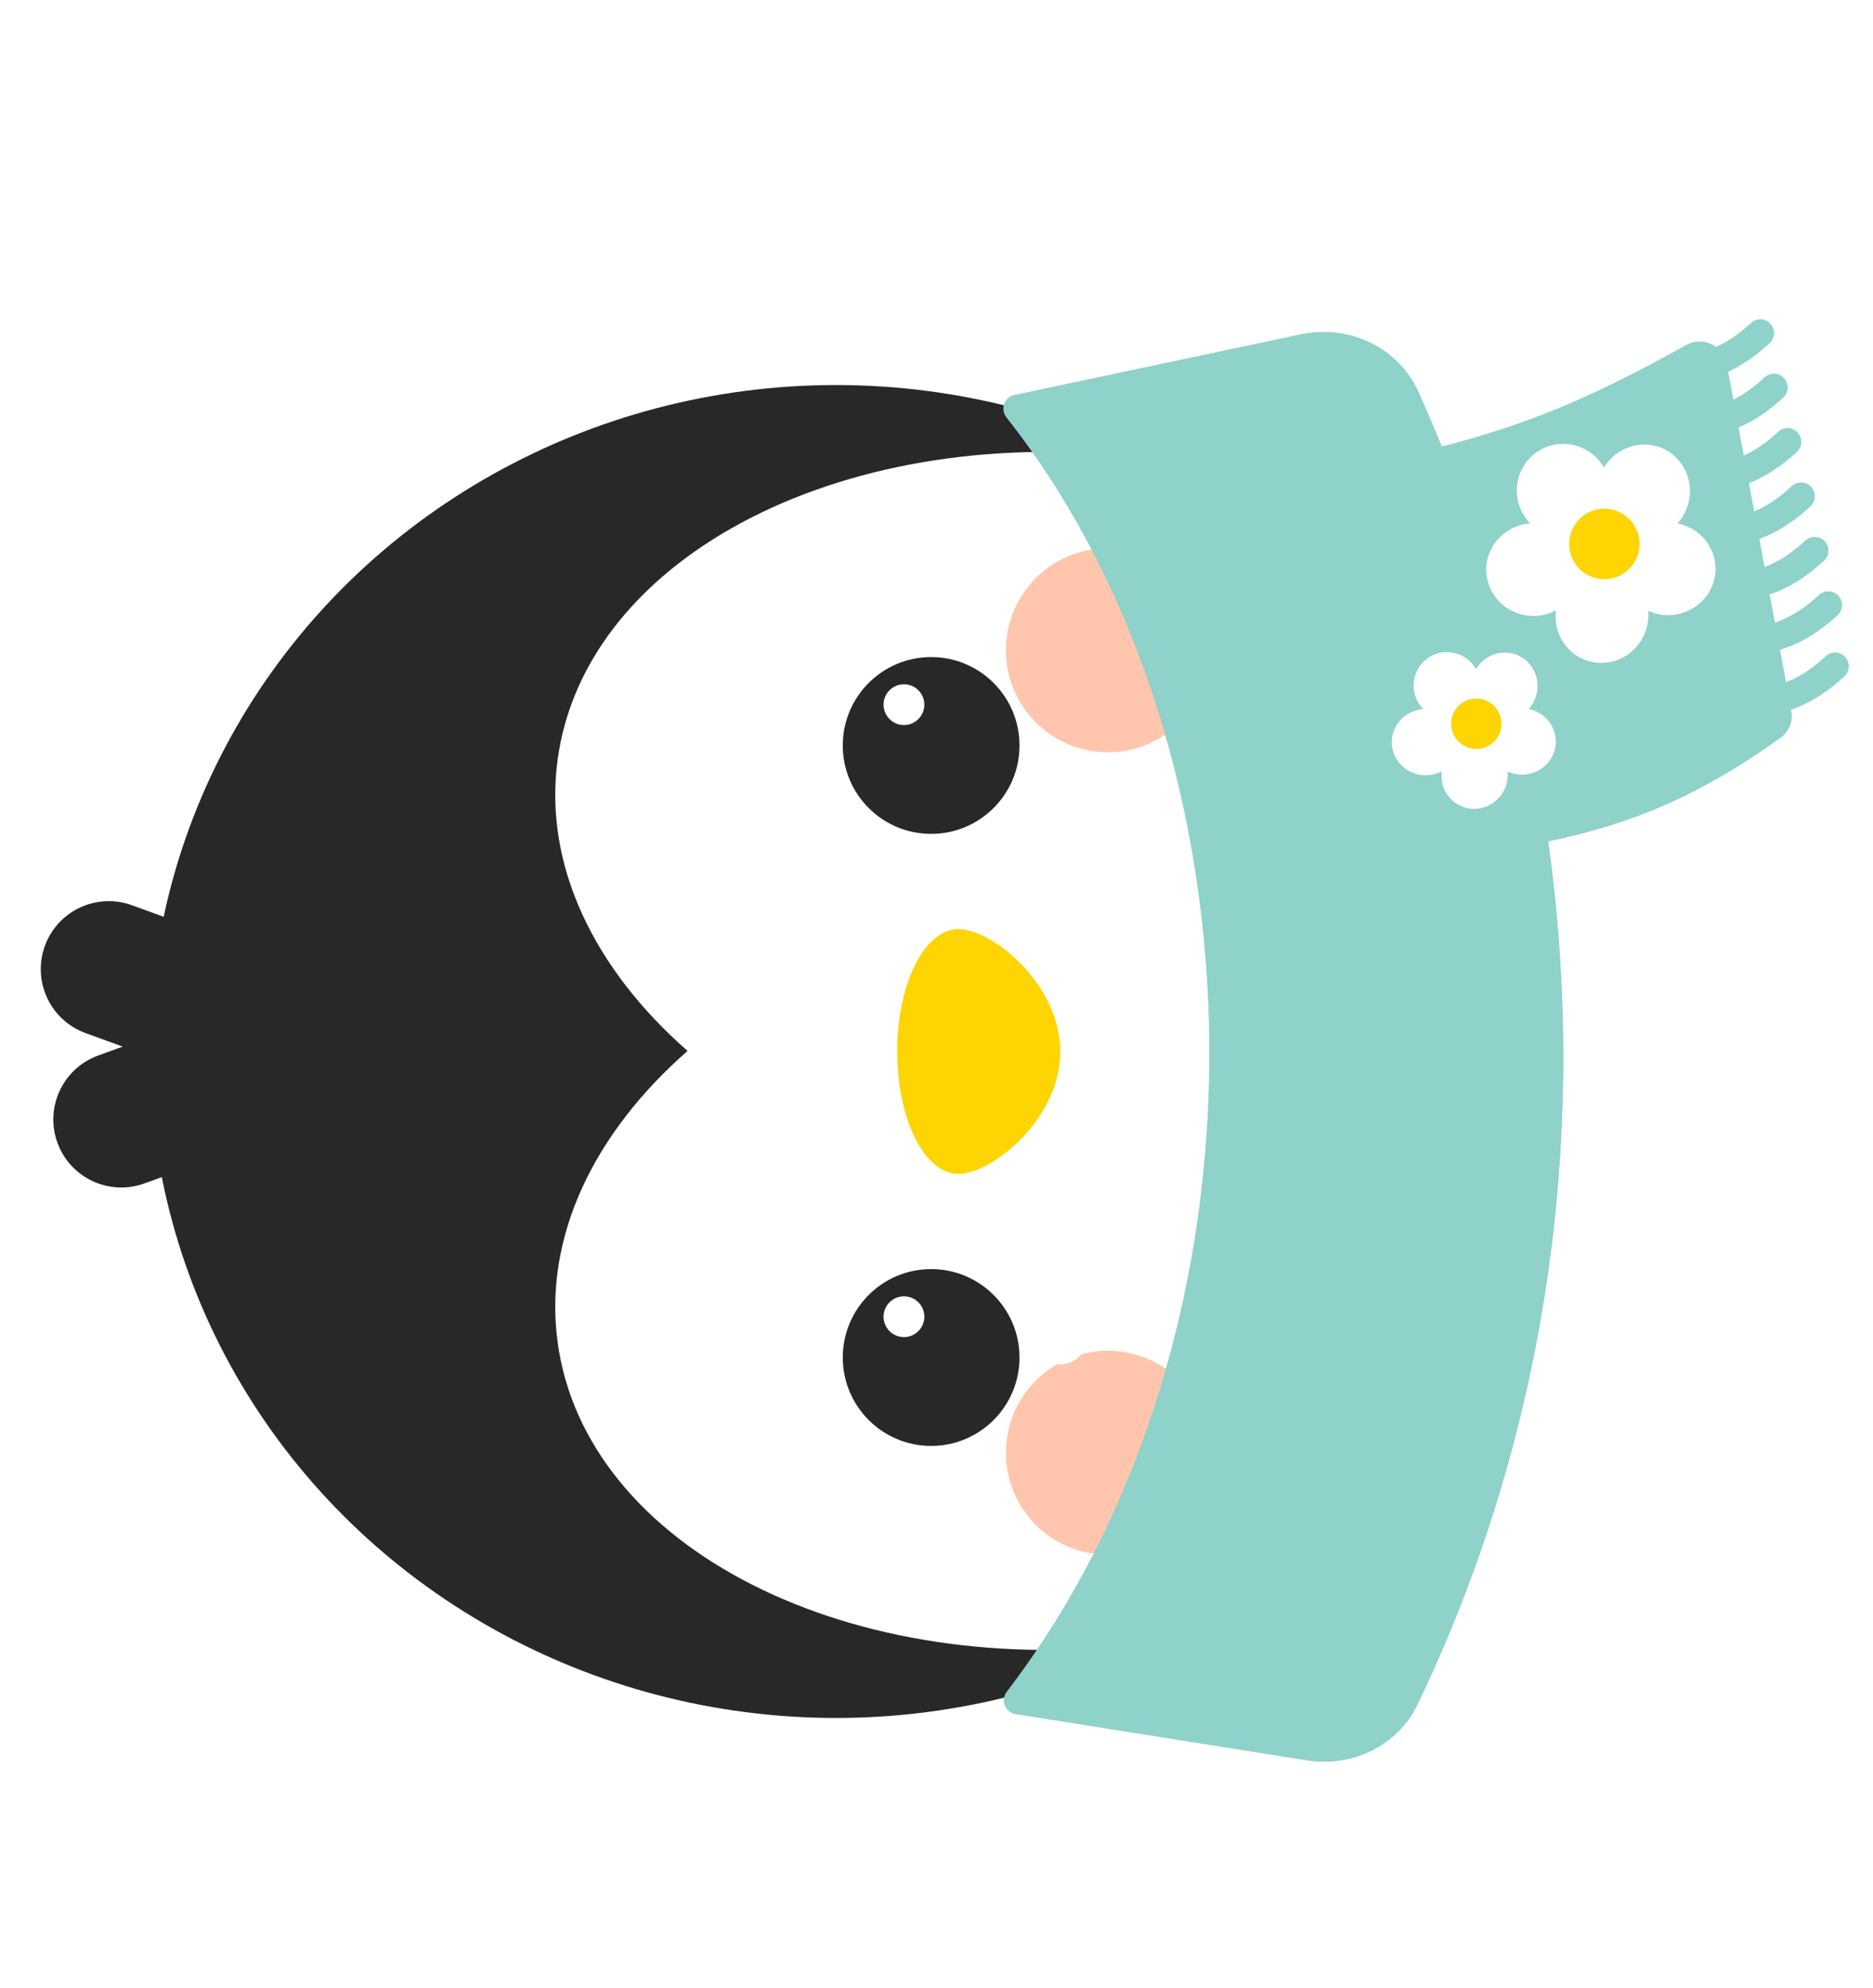 <svg width="148" height="157" viewBox="0 0 148 157" fill="none" xmlns="http://www.w3.org/2000/svg">
<path fill-rule="evenodd" clip-rule="evenodd" d="M3.547 74.701C4.562 71.913 7.644 70.476 10.431 71.491L21.534 75.532C23.922 76.401 25.319 78.788 25.032 81.207C25.32 81.603 25.559 82.047 25.735 82.531C26.749 85.318 25.312 88.4 22.525 89.414L11.422 93.455C8.635 94.47 5.553 93.033 4.539 90.246C3.524 87.458 4.961 84.377 7.749 83.362L9.695 82.653L6.757 81.584C3.97 80.57 2.533 77.488 3.547 74.701Z" fill="#282828"/>
<ellipse cx="66.058" cy="83.04" rx="52.632" ry="54.243" transform="rotate(-90 66.058 83.04)" fill="#282828"/>
<path fill-rule="evenodd" clip-rule="evenodd" d="M91.117 129.73C91.093 129.733 91.068 129.736 91.044 129.74C67.274 132.916 46.237 122.272 44.058 105.964C42.945 97.636 46.965 89.443 54.33 82.994C46.965 76.546 42.945 68.352 44.058 60.025C46.232 43.756 67.172 33.123 90.872 36.226C108.349 44.966 120.3 62.648 120.3 83.04C120.3 103.335 108.46 120.948 91.117 129.73Z" fill="white"/>
<circle cx="87.54" cy="114.726" r="8.056" transform="rotate(-90 87.54 114.726)" fill="#FFC6AD"/>
<circle cx="87.54" cy="51.353" r="8.056" transform="rotate(-90 87.54 51.353)" fill="#FFC6AD"/>
<g filter="url(#filter0_f_1_161)">
<path d="M80.248 135.357C79.431 135.227 79.059 134.26 79.562 133.603C101.389 105.105 100.42 59.437 79.535 32.959C79.034 32.323 79.365 31.371 80.158 31.203L102.798 26.407C106.61 25.6 110.516 27.449 112.105 31.006C127.354 65.125 127.328 102.653 112.027 134.569C110.456 137.847 106.865 139.586 103.275 139.016L80.248 135.357Z" fill="#8ED2C9"/>
</g>
<path d="M80.248 135.357C79.431 135.227 79.059 134.26 79.562 133.603C101.389 105.105 100.42 59.437 79.535 32.959C79.034 32.323 79.365 31.371 80.158 31.203L102.798 26.407C106.61 25.6 110.516 27.449 112.105 31.006C127.354 65.125 127.328 102.653 112.027 134.569C110.456 137.847 106.865 139.586 103.275 139.016L80.248 135.357Z" fill="#8ED2C9"/>
<g filter="url(#filter1_f_1_161)">
<path d="M108.485 65.861C108.485 67.116 109.561 68.105 110.811 67.993C123.824 66.823 131.251 65.038 140.703 58.242C141.368 57.764 141.688 56.94 141.538 56.135L141.519 56.036C143.191 55.46 144.531 54.514 145.733 53.407C146.169 53.005 146.197 52.325 145.795 51.889C145.393 51.453 144.714 51.425 144.277 51.827C143.305 52.723 142.302 53.434 141.12 53.894L140.639 51.313C142.473 50.754 143.912 49.755 145.196 48.573C145.632 48.171 145.66 47.492 145.258 47.055C144.856 46.619 144.177 46.591 143.74 46.993C142.675 47.974 141.575 48.734 140.242 49.185L139.822 46.935C141.535 46.362 142.899 45.403 144.122 44.277C144.558 43.875 144.586 43.195 144.184 42.759C143.782 42.323 143.102 42.295 142.666 42.697C141.67 43.614 140.643 44.338 139.424 44.797L139.005 42.549C140.598 41.969 141.887 41.05 143.048 39.98C143.484 39.578 143.512 38.899 143.11 38.462C142.708 38.026 142.028 37.998 141.592 38.4C140.666 39.253 139.713 39.939 138.604 40.4L138.185 38.156C139.662 37.573 140.875 36.696 141.973 35.684C142.41 35.282 142.438 34.602 142.036 34.166C141.634 33.73 140.954 33.702 140.518 34.104C139.663 34.891 138.785 35.536 137.782 35.993L137.365 33.755C138.728 33.175 139.865 32.341 140.899 31.387C141.336 30.985 141.364 30.306 140.962 29.869C140.56 29.433 139.88 29.405 139.444 29.807C138.661 30.529 137.859 31.13 136.959 31.578L136.543 29.347C137.795 28.774 138.855 27.985 139.825 27.091C140.262 26.689 140.289 26.009 139.887 25.573C139.486 25.137 138.806 25.109 138.37 25.511C137.506 26.307 136.618 26.957 135.602 27.415C134.947 26.929 134.028 26.819 133.236 27.261C124.853 31.931 119.176 34.212 110.209 36.145C109.209 36.361 108.485 37.24 108.485 38.263L108.485 65.861Z" fill="#8ED2C9"/>
</g>
<path fill-rule="evenodd" clip-rule="evenodd" d="M108.485 65.861C108.485 67.116 109.561 68.105 110.811 67.993C123.824 66.823 131.251 65.038 140.703 58.242C141.368 57.764 141.688 56.94 141.538 56.135L141.519 56.036C143.191 55.46 144.531 54.514 145.733 53.407C146.169 53.005 146.197 52.325 145.795 51.889C145.393 51.453 144.713 51.425 144.277 51.827C143.305 52.723 142.302 53.434 141.12 53.895L140.639 51.314C142.473 50.754 143.912 49.756 145.196 48.573C145.632 48.172 145.66 47.492 145.258 47.056C144.856 46.619 144.176 46.592 143.74 46.993C142.675 47.974 141.575 48.734 140.242 49.185L139.822 46.935C141.535 46.363 142.899 45.403 144.122 44.277C144.558 43.875 144.586 43.196 144.184 42.759C143.782 42.323 143.102 42.295 142.666 42.697C141.67 43.614 140.643 44.339 139.424 44.797L139.005 42.549C140.598 41.969 141.886 41.05 143.047 39.981C143.484 39.579 143.512 38.899 143.11 38.463C142.708 38.027 142.028 37.999 141.592 38.401C140.666 39.254 139.713 39.939 138.604 40.4L138.186 38.156C139.662 37.573 140.875 36.696 141.973 35.684C142.41 35.282 142.438 34.603 142.036 34.166C141.634 33.73 140.954 33.702 140.518 34.104C139.663 34.892 138.785 35.537 137.782 35.994L137.365 33.755C138.728 33.175 139.864 32.341 140.899 31.388C141.336 30.986 141.363 30.306 140.961 29.87C140.56 29.434 139.88 29.406 139.444 29.808C138.661 30.529 137.859 31.131 136.959 31.578L136.543 29.348C137.795 28.774 138.855 27.985 139.825 27.091C140.261 26.689 140.289 26.01 139.887 25.574C139.485 25.137 138.806 25.11 138.37 25.512C137.506 26.307 136.619 26.958 135.603 27.415C134.947 26.929 134.028 26.819 133.236 27.261C124.853 31.931 119.176 34.212 110.209 36.145C109.209 36.361 108.485 37.24 108.485 38.263L108.485 65.861Z" fill="#8ED2C9"/>
<path d="M116.636 52.842C116.594 52.769 116.548 52.697 116.499 52.627C115.651 51.43 114 51.141 112.811 51.983C111.621 52.825 111.344 54.478 112.192 55.675C112.274 55.792 112.364 55.899 112.46 55.998C111.435 56.072 110.501 56.721 110.132 57.727C109.632 59.087 110.356 60.585 111.749 61.072C112.491 61.331 113.274 61.251 113.918 60.913C113.905 61.021 113.898 61.131 113.897 61.243C113.893 62.718 115.065 63.898 116.514 63.88C117.963 63.861 119.141 62.651 119.145 61.176C119.146 61.096 119.142 61.017 119.136 60.94C119.207 60.971 119.28 61.001 119.355 61.027C120.748 61.514 122.282 60.805 122.781 59.445C123.28 58.084 122.557 56.587 121.164 56.1C121.04 56.057 120.916 56.023 120.791 55.998C121.225 55.516 121.492 54.876 121.494 54.175C121.498 52.7 120.327 51.519 118.878 51.538C117.931 51.55 117.1 52.071 116.636 52.842Z" fill="white"/>
<g style="mix-blend-mode:multiply">
<circle cx="116.655" cy="57.156" r="1.99" transform="rotate(-10.632 116.655 57.156)" fill="#FED402"/>
</g>
<path d="M126.749 36.927C126.69 36.825 126.626 36.725 126.557 36.627C125.372 34.954 123.065 34.551 121.402 35.727C119.74 36.904 119.353 39.214 120.537 40.888C120.652 41.05 120.778 41.2 120.912 41.339C119.48 41.442 118.174 42.349 117.658 43.755C116.96 45.656 117.972 47.749 119.918 48.429C120.956 48.792 122.049 48.68 122.95 48.208C122.931 48.359 122.922 48.513 122.921 48.668C122.915 50.73 124.553 52.38 126.578 52.354C128.603 52.328 130.25 50.636 130.256 48.575C130.256 48.463 130.251 48.353 130.242 48.245C130.342 48.289 130.444 48.33 130.549 48.367C132.495 49.047 134.639 48.057 135.337 46.156C136.035 44.254 135.023 42.161 133.077 41.481C132.904 41.421 132.73 41.373 132.555 41.339C133.163 40.665 133.535 39.77 133.538 38.791C133.544 36.729 131.907 35.079 129.881 35.105C128.558 35.121 127.397 35.85 126.749 36.927Z" fill="white"/>
<g style="mix-blend-mode:multiply">
<circle cx="126.774" cy="42.957" r="2.782" transform="rotate(-10.632 126.774 42.957)" fill="#FED402"/>
</g>
<circle cx="6.982" cy="6.982" r="6.982" transform="matrix(0 1 1 0 66.595 100.225)" fill="#282828"/>
<circle cx="1.611" cy="1.611" r="1.611" transform="matrix(0 1 1 0 69.817 102.373)" fill="white"/>
<circle cx="6.982" cy="6.982" r="6.982" transform="matrix(0 1 1 0 66.595 51.89)" fill="#282828"/>
<circle cx="1.611" cy="1.611" r="1.611" transform="matrix(0 1 1 0 69.817 54.038)" fill="white"/>
<path d="M75.725 73.373C73.055 73.373 70.891 77.701 70.891 83.04C70.891 88.379 73.055 92.707 75.725 92.707C78.394 92.707 83.78 88.379 83.78 83.04C83.78 77.701 78.394 73.373 75.725 73.373Z" fill="#FED402"/>
<circle cx="132.115" cy="138.893" r="2.148" transform="rotate(-90 132.115 138.893)" fill="white"/>
<circle cx="83.781" cy="105.596" r="2.148" transform="rotate(-90 83.781 105.596)" fill="white"/>
<circle cx="112.244" cy="15.908" r="1.611" transform="rotate(-90 112.244 15.908)" fill="white"/>
<circle cx="132.652" cy="22.352" r="1.611" transform="rotate(-90 132.652 22.352)" fill="white"/>
<circle cx="114.393" cy="150.172" r="1.611" transform="rotate(-90 114.393 150.172)" fill="white"/>
<defs>
<filter id="filter0_f_1_161" x="78.223" y="25.145" width="46.373" height="115.052" filterUnits="userSpaceOnUse" color-interpolation-filters="sRGB">
<feFlood flood-opacity="0" result="BackgroundImageFix"/>
<feBlend mode="normal" in="SourceGraphic" in2="BackgroundImageFix" result="shape"/>
<feGaussianBlur stdDeviation="0.537" result="effect1_foregroundBlur_1_161"/>
</filter>
<filter id="filter1_f_1_161" x="107.411" y="24.153" width="39.742" height="44.923" filterUnits="userSpaceOnUse" color-interpolation-filters="sRGB">
<feFlood flood-opacity="0" result="BackgroundImageFix"/>
<feBlend mode="normal" in="SourceGraphic" in2="BackgroundImageFix" result="shape"/>
<feGaussianBlur stdDeviation="0.537" result="effect1_foregroundBlur_1_161"/>
</filter>
</defs>
</svg>
